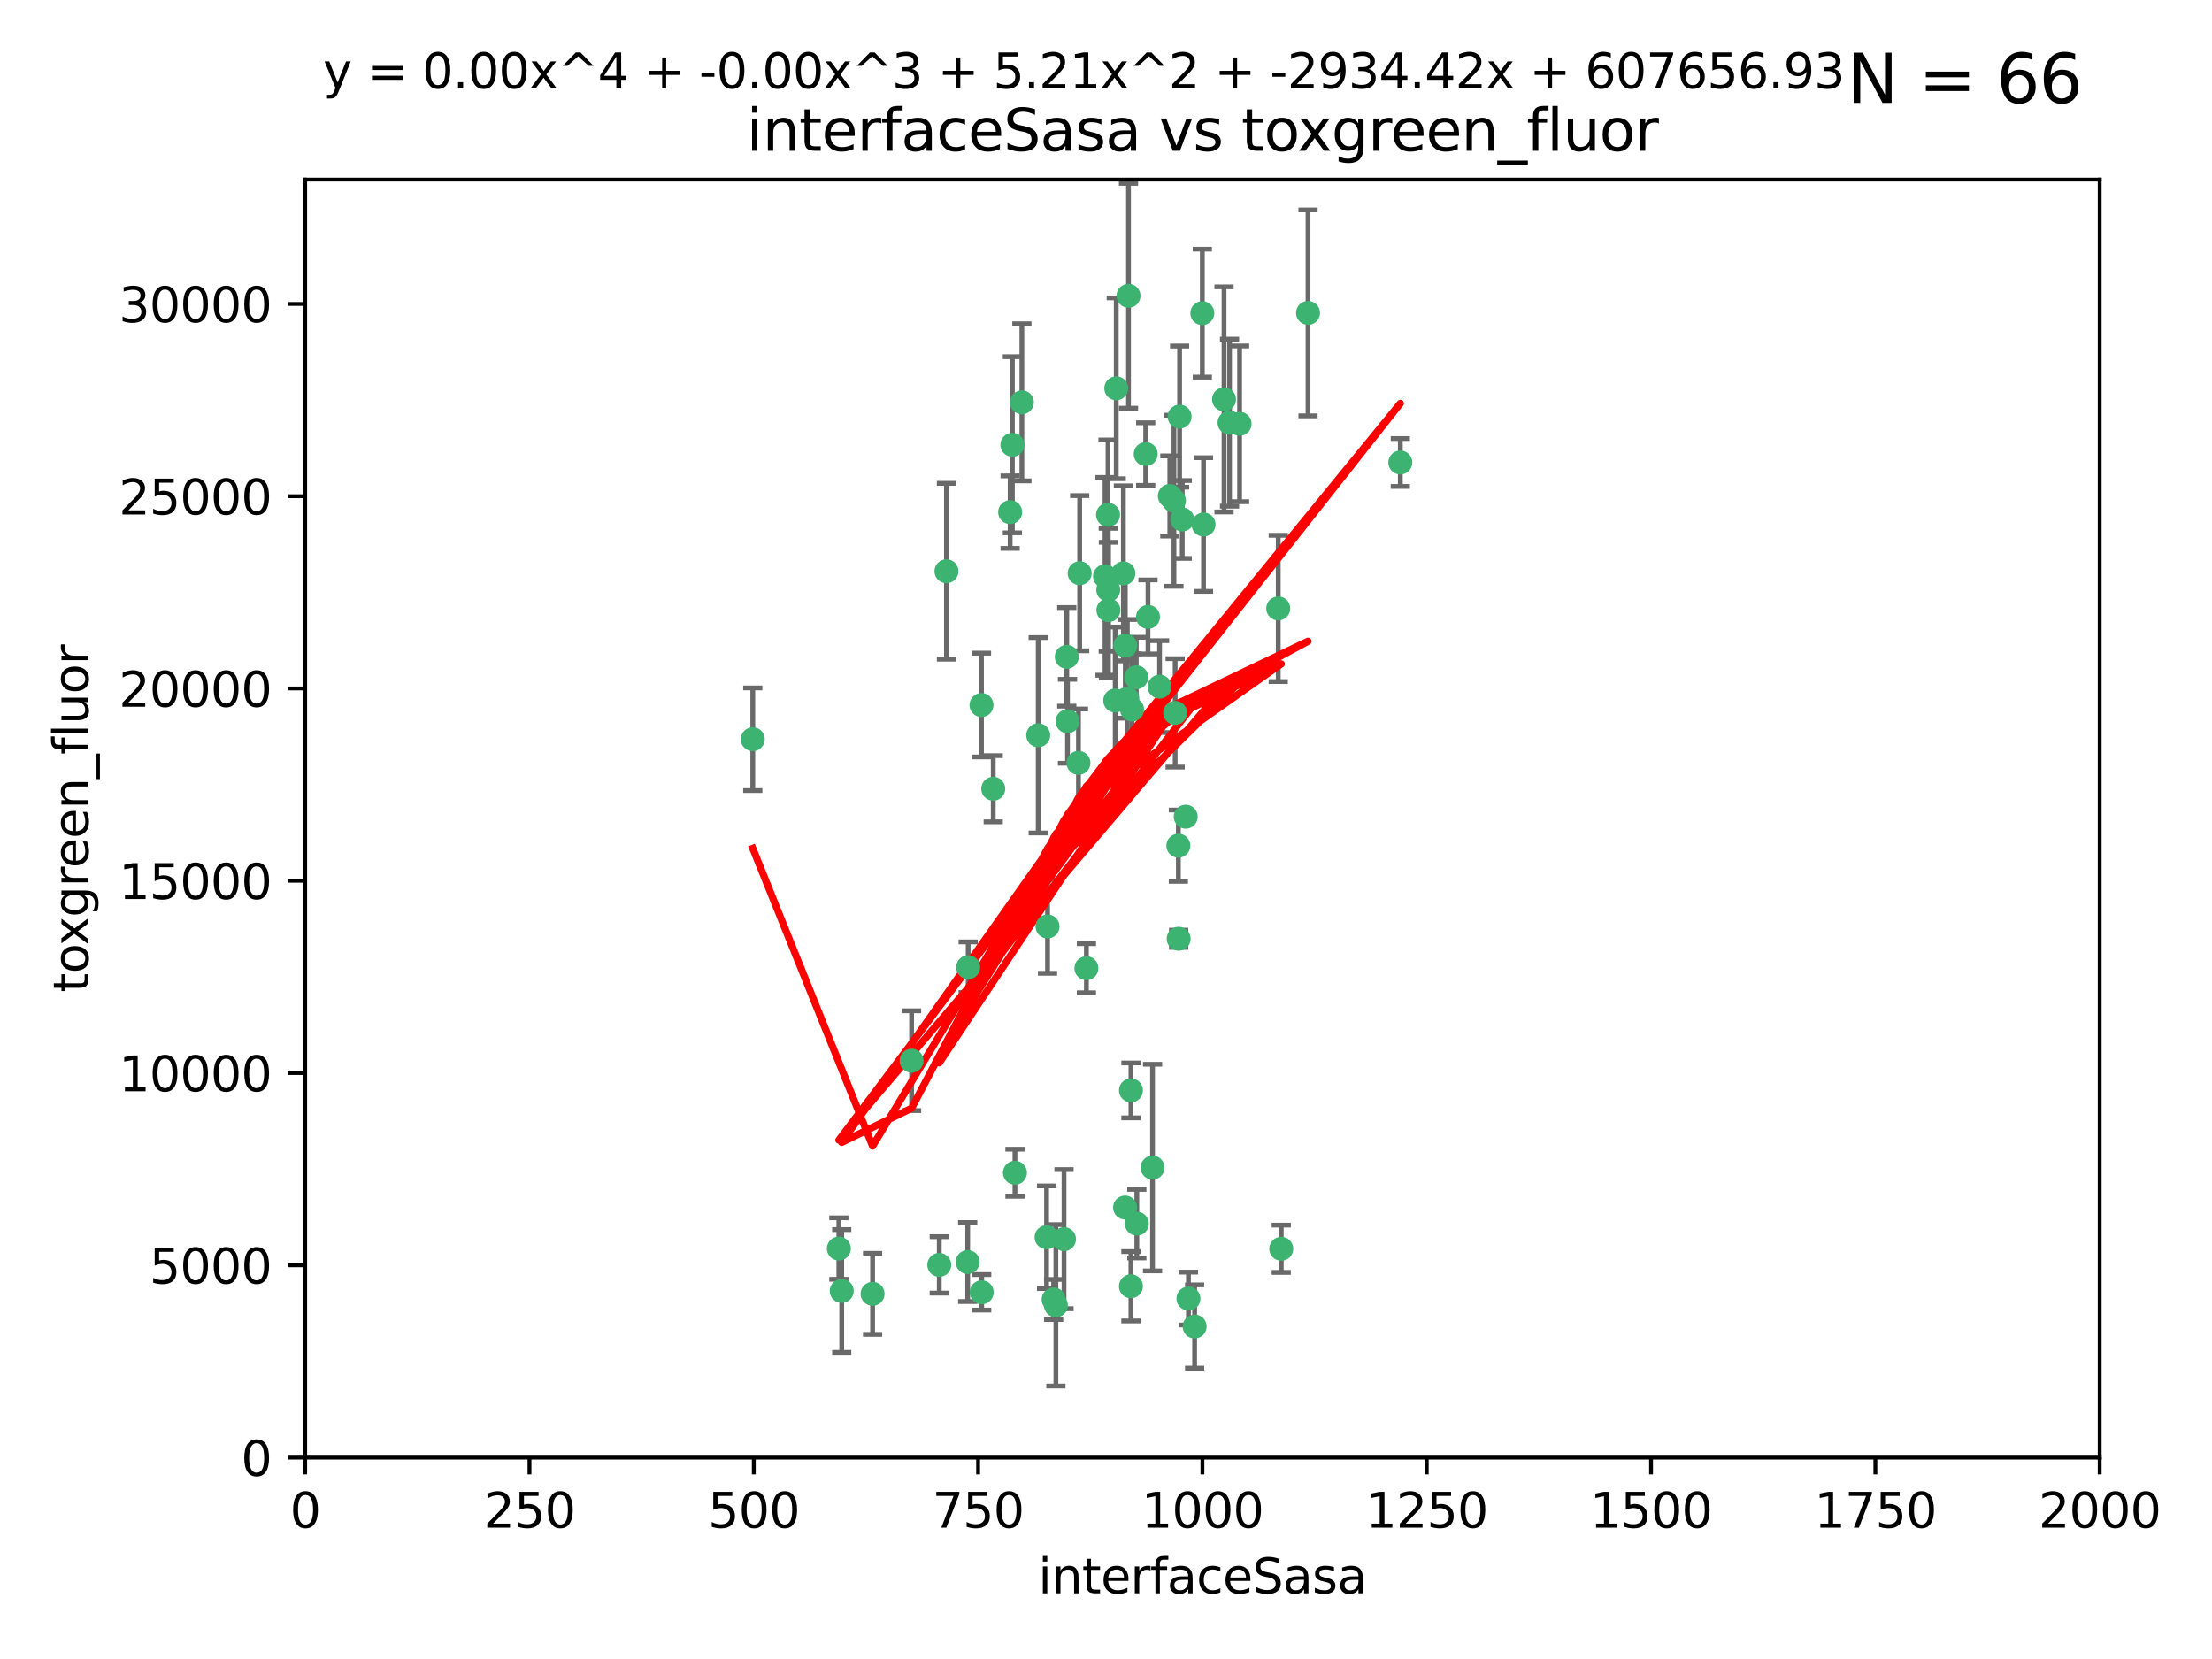 <?xml version="1.0" encoding="utf-8" standalone="no"?>
<!DOCTYPE svg PUBLIC "-//W3C//DTD SVG 1.1//EN"
  "http://www.w3.org/Graphics/SVG/1.1/DTD/svg11.dtd">
<svg xmlns:xlink="http://www.w3.org/1999/xlink" width="460.8pt" height="345.6pt" viewBox="0 0 460.8 345.6" xmlns="http://www.w3.org/2000/svg" version="1.1">
 <defs>
  <style type="text/css">*{stroke-linejoin: round; stroke-linecap: butt}</style>
 </defs>
 <g id="figure_1">
  <g id="patch_1">
   <path d="M 0 345.6 
L 460.8 345.6 
L 460.8 0 
L 0 0 
z
" style="fill: #ffffff"/>
  </g>
  <g id="axes_1">
   <g id="patch_2">
    <path d="M 63.571 303.64 
L 437.4 303.64 
L 437.4 37.411 
L 63.571 37.411 
z
" style="fill: #ffffff"/>
   </g>
   <g id="PathCollection_1">
    <defs>
     <path id="m528a6454aa" d="M 0 1.118 
C 0.297 1.118 0.581 1 0.791 0.791 
C 1 0.581 1.118 0.297 1.118 0 
C 1.118 -0.297 1 -0.581 0.791 -0.791 
C 0.581 -1 0.297 -1.118 0 -1.118 
C -0.297 -1.118 -0.581 -1 -0.791 -0.791 
C -1 -0.581 -1.118 -0.297 -1.118 0 
C -1.118 0.297 -1 0.581 -0.791 0.791 
C -0.581 1 -0.297 1.118 0 1.118 
z
" style="stroke: #3cb371"/>
    </defs>
    <g clip-path="url(#p99c2d360d6)">
     <use xlink:href="#m528a6454aa" x="243.693" y="103.319" style="fill: #3cb371; stroke: #3cb371"/>
     <use xlink:href="#m528a6454aa" x="272.484" y="65.184" style="fill: #3cb371; stroke: #3cb371"/>
     <use xlink:href="#m528a6454aa" x="234.418" y="134.491" style="fill: #3cb371; stroke: #3cb371"/>
     <use xlink:href="#m528a6454aa" x="266.28" y="126.749" style="fill: #3cb371; stroke: #3cb371"/>
     <use xlink:href="#m528a6454aa" x="250.716" y="109.268" style="fill: #3cb371; stroke: #3cb371"/>
     <use xlink:href="#m528a6454aa" x="254.987" y="83.201" style="fill: #3cb371; stroke: #3cb371"/>
     <use xlink:href="#m528a6454aa" x="174.75" y="260.094" style="fill: #3cb371; stroke: #3cb371"/>
     <use xlink:href="#m528a6454aa" x="212.875" y="83.811" style="fill: #3cb371; stroke: #3cb371"/>
     <use xlink:href="#m528a6454aa" x="258.229" y="88.286" style="fill: #3cb371; stroke: #3cb371"/>
     <use xlink:href="#m528a6454aa" x="241.557" y="143.039" style="fill: #3cb371; stroke: #3cb371"/>
     <use xlink:href="#m528a6454aa" x="230.869" y="122.859" style="fill: #3cb371; stroke: #3cb371"/>
     <use xlink:href="#m528a6454aa" x="230.194" y="120.054" style="fill: #3cb371; stroke: #3cb371"/>
     <use xlink:href="#m528a6454aa" x="246.284" y="108.214" style="fill: #3cb371; stroke: #3cb371"/>
     <use xlink:href="#m528a6454aa" x="244.553" y="104.315" style="fill: #3cb371; stroke: #3cb371"/>
     <use xlink:href="#m528a6454aa" x="235.088" y="61.614" style="fill: #3cb371; stroke: #3cb371"/>
     <use xlink:href="#m528a6454aa" x="232.318" y="145.935" style="fill: #3cb371; stroke: #3cb371"/>
     <use xlink:href="#m528a6454aa" x="256.134" y="88.045" style="fill: #3cb371; stroke: #3cb371"/>
     <use xlink:href="#m528a6454aa" x="232.534" y="80.887" style="fill: #3cb371; stroke: #3cb371"/>
     <use xlink:href="#m528a6454aa" x="234.02" y="119.44" style="fill: #3cb371; stroke: #3cb371"/>
     <use xlink:href="#m528a6454aa" x="238.669" y="94.593" style="fill: #3cb371; stroke: #3cb371"/>
     <use xlink:href="#m528a6454aa" x="210.43" y="106.684" style="fill: #3cb371; stroke: #3cb371"/>
     <use xlink:href="#m528a6454aa" x="226.319" y="201.695" style="fill: #3cb371; stroke: #3cb371"/>
     <use xlink:href="#m528a6454aa" x="245.731" y="86.787" style="fill: #3cb371; stroke: #3cb371"/>
     <use xlink:href="#m528a6454aa" x="266.908" y="260.14" style="fill: #3cb371; stroke: #3cb371"/>
     <use xlink:href="#m528a6454aa" x="222.381" y="150.259" style="fill: #3cb371; stroke: #3cb371"/>
     <use xlink:href="#m528a6454aa" x="240.095" y="243.228" style="fill: #3cb371; stroke: #3cb371"/>
     <use xlink:href="#m528a6454aa" x="291.711" y="96.341" style="fill: #3cb371; stroke: #3cb371"/>
     <use xlink:href="#m528a6454aa" x="224.916" y="119.409" style="fill: #3cb371; stroke: #3cb371"/>
     <use xlink:href="#m528a6454aa" x="250.465" y="65.233" style="fill: #3cb371; stroke: #3cb371"/>
     <use xlink:href="#m528a6454aa" x="204.462" y="146.874" style="fill: #3cb371; stroke: #3cb371"/>
     <use xlink:href="#m528a6454aa" x="201.688" y="201.487" style="fill: #3cb371; stroke: #3cb371"/>
     <use xlink:href="#m528a6454aa" x="236.82" y="254.906" style="fill: #3cb371; stroke: #3cb371"/>
     <use xlink:href="#m528a6454aa" x="222.228" y="136.835" style="fill: #3cb371; stroke: #3cb371"/>
     <use xlink:href="#m528a6454aa" x="230.822" y="107.234" style="fill: #3cb371; stroke: #3cb371"/>
     <use xlink:href="#m528a6454aa" x="224.662" y="158.921" style="fill: #3cb371; stroke: #3cb371"/>
     <use xlink:href="#m528a6454aa" x="204.503" y="269.209" style="fill: #3cb371; stroke: #3cb371"/>
     <use xlink:href="#m528a6454aa" x="236.699" y="141.091" style="fill: #3cb371; stroke: #3cb371"/>
     <use xlink:href="#m528a6454aa" x="230.901" y="127.107" style="fill: #3cb371; stroke: #3cb371"/>
     <use xlink:href="#m528a6454aa" x="234.375" y="251.547" style="fill: #3cb371; stroke: #3cb371"/>
     <use xlink:href="#m528a6454aa" x="221.654" y="258.133" style="fill: #3cb371; stroke: #3cb371"/>
     <use xlink:href="#m528a6454aa" x="195.666" y="263.497" style="fill: #3cb371; stroke: #3cb371"/>
     <use xlink:href="#m528a6454aa" x="245.473" y="176.169" style="fill: #3cb371; stroke: #3cb371"/>
     <use xlink:href="#m528a6454aa" x="206.91" y="164.309" style="fill: #3cb371; stroke: #3cb371"/>
     <use xlink:href="#m528a6454aa" x="235.596" y="227.152" style="fill: #3cb371; stroke: #3cb371"/>
     <use xlink:href="#m528a6454aa" x="218.219" y="193.002" style="fill: #3cb371; stroke: #3cb371"/>
     <use xlink:href="#m528a6454aa" x="247.573" y="270.514" style="fill: #3cb371; stroke: #3cb371"/>
     <use xlink:href="#m528a6454aa" x="235.59" y="267.951" style="fill: #3cb371; stroke: #3cb371"/>
     <use xlink:href="#m528a6454aa" x="201.587" y="262.903" style="fill: #3cb371; stroke: #3cb371"/>
     <use xlink:href="#m528a6454aa" x="239.146" y="128.518" style="fill: #3cb371; stroke: #3cb371"/>
     <use xlink:href="#m528a6454aa" x="219.488" y="270.703" style="fill: #3cb371; stroke: #3cb371"/>
     <use xlink:href="#m528a6454aa" x="244.803" y="148.507" style="fill: #3cb371; stroke: #3cb371"/>
     <use xlink:href="#m528a6454aa" x="216.278" y="153.171" style="fill: #3cb371; stroke: #3cb371"/>
     <use xlink:href="#m528a6454aa" x="245.536" y="195.558" style="fill: #3cb371; stroke: #3cb371"/>
     <use xlink:href="#m528a6454aa" x="248.859" y="276.333" style="fill: #3cb371; stroke: #3cb371"/>
     <use xlink:href="#m528a6454aa" x="235.826" y="147.801" style="fill: #3cb371; stroke: #3cb371"/>
     <use xlink:href="#m528a6454aa" x="247.005" y="170.133" style="fill: #3cb371; stroke: #3cb371"/>
     <use xlink:href="#m528a6454aa" x="219.963" y="271.92" style="fill: #3cb371; stroke: #3cb371"/>
     <use xlink:href="#m528a6454aa" x="189.899" y="220.964" style="fill: #3cb371; stroke: #3cb371"/>
     <use xlink:href="#m528a6454aa" x="175.346" y="268.93" style="fill: #3cb371; stroke: #3cb371"/>
     <use xlink:href="#m528a6454aa" x="234.846" y="145.567" style="fill: #3cb371; stroke: #3cb371"/>
     <use xlink:href="#m528a6454aa" x="210.895" y="92.655" style="fill: #3cb371; stroke: #3cb371"/>
     <use xlink:href="#m528a6454aa" x="197.163" y="119.004" style="fill: #3cb371; stroke: #3cb371"/>
     <use xlink:href="#m528a6454aa" x="218.019" y="257.738" style="fill: #3cb371; stroke: #3cb371"/>
     <use xlink:href="#m528a6454aa" x="211.432" y="244.305" style="fill: #3cb371; stroke: #3cb371"/>
     <use xlink:href="#m528a6454aa" x="181.778" y="269.529" style="fill: #3cb371; stroke: #3cb371"/>
     <use xlink:href="#m528a6454aa" x="156.817" y="153.996" style="fill: #3cb371; stroke: #3cb371"/>
    </g>
   </g>
   <g id="matplotlib.axis_1">
    <g id="xtick_1">
     <g id="line2d_1">
      <defs>
       <path id="mac68cd596f" d="M 0 0 
L 0 3.5 
" style="stroke: #000000; stroke-width: 0.8"/>
      </defs>
      <g>
       <use xlink:href="#mac68cd596f" x="63.571" y="303.64" style="stroke: #000000; stroke-width: 0.8"/>
      </g>
     </g>
     <g id="text_1">
      <!-- 0 -->
      <g transform="translate(60.39 318.238)scale(0.1 -0.1)">
       <defs>
        <path id="DejaVuSans-30" d="M 2034 4250 
Q 1547 4250 1301 3770 
Q 1056 3291 1056 2328 
Q 1056 1369 1301 889 
Q 1547 409 2034 409 
Q 2525 409 2770 889 
Q 3016 1369 3016 2328 
Q 3016 3291 2770 3770 
Q 2525 4250 2034 4250 
z
M 2034 4750 
Q 2819 4750 3233 4129 
Q 3647 3509 3647 2328 
Q 3647 1150 3233 529 
Q 2819 -91 2034 -91 
Q 1250 -91 836 529 
Q 422 1150 422 2328 
Q 422 3509 836 4129 
Q 1250 4750 2034 4750 
z
" transform="scale(0.016)"/>
       </defs>
       <use xlink:href="#DejaVuSans-30"/>
      </g>
     </g>
    </g>
    <g id="xtick_2">
     <g id="line2d_2">
      <g>
       <use xlink:href="#mac68cd596f" x="110.3" y="303.64" style="stroke: #000000; stroke-width: 0.8"/>
      </g>
     </g>
     <g id="text_2">
      <!-- 250 -->
      <g transform="translate(100.756 318.238)scale(0.1 -0.1)">
       <defs>
        <path id="DejaVuSans-32" d="M 1228 531 
L 3431 531 
L 3431 0 
L 469 0 
L 469 531 
Q 828 903 1448 1529 
Q 2069 2156 2228 2338 
Q 2531 2678 2651 2914 
Q 2772 3150 2772 3378 
Q 2772 3750 2511 3984 
Q 2250 4219 1831 4219 
Q 1534 4219 1204 4116 
Q 875 4013 500 3803 
L 500 4441 
Q 881 4594 1212 4672 
Q 1544 4750 1819 4750 
Q 2544 4750 2975 4387 
Q 3406 4025 3406 3419 
Q 3406 3131 3298 2873 
Q 3191 2616 2906 2266 
Q 2828 2175 2409 1742 
Q 1991 1309 1228 531 
z
" transform="scale(0.016)"/>
        <path id="DejaVuSans-35" d="M 691 4666 
L 3169 4666 
L 3169 4134 
L 1269 4134 
L 1269 2991 
Q 1406 3038 1543 3061 
Q 1681 3084 1819 3084 
Q 2600 3084 3056 2656 
Q 3513 2228 3513 1497 
Q 3513 744 3044 326 
Q 2575 -91 1722 -91 
Q 1428 -91 1123 -41 
Q 819 9 494 109 
L 494 744 
Q 775 591 1075 516 
Q 1375 441 1709 441 
Q 2250 441 2565 725 
Q 2881 1009 2881 1497 
Q 2881 1984 2565 2268 
Q 2250 2553 1709 2553 
Q 1456 2553 1204 2497 
Q 953 2441 691 2322 
L 691 4666 
z
" transform="scale(0.016)"/>
       </defs>
       <use xlink:href="#DejaVuSans-32"/>
       <use xlink:href="#DejaVuSans-35" x="63.623"/>
       <use xlink:href="#DejaVuSans-30" x="127.246"/>
      </g>
     </g>
    </g>
    <g id="xtick_3">
     <g id="line2d_3">
      <g>
       <use xlink:href="#mac68cd596f" x="157.028" y="303.64" style="stroke: #000000; stroke-width: 0.8"/>
      </g>
     </g>
     <g id="text_3">
      <!-- 500 -->
      <g transform="translate(147.485 318.238)scale(0.1 -0.1)">
       <use xlink:href="#DejaVuSans-35"/>
       <use xlink:href="#DejaVuSans-30" x="63.623"/>
       <use xlink:href="#DejaVuSans-30" x="127.246"/>
      </g>
     </g>
    </g>
    <g id="xtick_4">
     <g id="line2d_4">
      <g>
       <use xlink:href="#mac68cd596f" x="203.757" y="303.64" style="stroke: #000000; stroke-width: 0.8"/>
      </g>
     </g>
     <g id="text_4">
      <!-- 750 -->
      <g transform="translate(194.213 318.238)scale(0.1 -0.1)">
       <defs>
        <path id="DejaVuSans-37" d="M 525 4666 
L 3525 4666 
L 3525 4397 
L 1831 0 
L 1172 0 
L 2766 4134 
L 525 4134 
L 525 4666 
z
" transform="scale(0.016)"/>
       </defs>
       <use xlink:href="#DejaVuSans-37"/>
       <use xlink:href="#DejaVuSans-35" x="63.623"/>
       <use xlink:href="#DejaVuSans-30" x="127.246"/>
      </g>
     </g>
    </g>
    <g id="xtick_5">
     <g id="line2d_5">
      <g>
       <use xlink:href="#mac68cd596f" x="250.486" y="303.64" style="stroke: #000000; stroke-width: 0.8"/>
      </g>
     </g>
     <g id="text_5">
      <!-- 1000 -->
      <g transform="translate(237.761 318.238)scale(0.1 -0.1)">
       <defs>
        <path id="DejaVuSans-31" d="M 794 531 
L 1825 531 
L 1825 4091 
L 703 3866 
L 703 4441 
L 1819 4666 
L 2450 4666 
L 2450 531 
L 3481 531 
L 3481 0 
L 794 0 
L 794 531 
z
" transform="scale(0.016)"/>
       </defs>
       <use xlink:href="#DejaVuSans-31"/>
       <use xlink:href="#DejaVuSans-30" x="63.623"/>
       <use xlink:href="#DejaVuSans-30" x="127.246"/>
       <use xlink:href="#DejaVuSans-30" x="190.869"/>
      </g>
     </g>
    </g>
    <g id="xtick_6">
     <g id="line2d_6">
      <g>
       <use xlink:href="#mac68cd596f" x="297.214" y="303.64" style="stroke: #000000; stroke-width: 0.8"/>
      </g>
     </g>
     <g id="text_6">
      <!-- 1250 -->
      <g transform="translate(284.489 318.238)scale(0.1 -0.1)">
       <use xlink:href="#DejaVuSans-31"/>
       <use xlink:href="#DejaVuSans-32" x="63.623"/>
       <use xlink:href="#DejaVuSans-35" x="127.246"/>
       <use xlink:href="#DejaVuSans-30" x="190.869"/>
      </g>
     </g>
    </g>
    <g id="xtick_7">
     <g id="line2d_7">
      <g>
       <use xlink:href="#mac68cd596f" x="343.943" y="303.64" style="stroke: #000000; stroke-width: 0.8"/>
      </g>
     </g>
     <g id="text_7">
      <!-- 1500 -->
      <g transform="translate(331.218 318.238)scale(0.1 -0.1)">
       <use xlink:href="#DejaVuSans-31"/>
       <use xlink:href="#DejaVuSans-35" x="63.623"/>
       <use xlink:href="#DejaVuSans-30" x="127.246"/>
       <use xlink:href="#DejaVuSans-30" x="190.869"/>
      </g>
     </g>
    </g>
    <g id="xtick_8">
     <g id="line2d_8">
      <g>
       <use xlink:href="#mac68cd596f" x="390.671" y="303.64" style="stroke: #000000; stroke-width: 0.8"/>
      </g>
     </g>
     <g id="text_8">
      <!-- 1750 -->
      <g transform="translate(377.946 318.238)scale(0.1 -0.1)">
       <use xlink:href="#DejaVuSans-31"/>
       <use xlink:href="#DejaVuSans-37" x="63.623"/>
       <use xlink:href="#DejaVuSans-35" x="127.246"/>
       <use xlink:href="#DejaVuSans-30" x="190.869"/>
      </g>
     </g>
    </g>
    <g id="xtick_9">
     <g id="line2d_9">
      <g>
       <use xlink:href="#mac68cd596f" x="437.4" y="303.64" style="stroke: #000000; stroke-width: 0.8"/>
      </g>
     </g>
     <g id="text_9">
      <!-- 2000 -->
      <g transform="translate(424.675 318.238)scale(0.1 -0.1)">
       <use xlink:href="#DejaVuSans-32"/>
       <use xlink:href="#DejaVuSans-30" x="63.623"/>
       <use xlink:href="#DejaVuSans-30" x="127.246"/>
       <use xlink:href="#DejaVuSans-30" x="190.869"/>
      </g>
     </g>
    </g>
    <g id="text_10">
     <!-- interfaceSasa -->
     <g transform="translate(216.279 331.917)scale(0.1 -0.1)">
      <defs>
       <path id="DejaVuSans-69" d="M 603 3500 
L 1178 3500 
L 1178 0 
L 603 0 
L 603 3500 
z
M 603 4863 
L 1178 4863 
L 1178 4134 
L 603 4134 
L 603 4863 
z
" transform="scale(0.016)"/>
       <path id="DejaVuSans-6e" d="M 3513 2113 
L 3513 0 
L 2938 0 
L 2938 2094 
Q 2938 2591 2744 2837 
Q 2550 3084 2163 3084 
Q 1697 3084 1428 2787 
Q 1159 2491 1159 1978 
L 1159 0 
L 581 0 
L 581 3500 
L 1159 3500 
L 1159 2956 
Q 1366 3272 1645 3428 
Q 1925 3584 2291 3584 
Q 2894 3584 3203 3211 
Q 3513 2838 3513 2113 
z
" transform="scale(0.016)"/>
       <path id="DejaVuSans-74" d="M 1172 4494 
L 1172 3500 
L 2356 3500 
L 2356 3053 
L 1172 3053 
L 1172 1153 
Q 1172 725 1289 603 
Q 1406 481 1766 481 
L 2356 481 
L 2356 0 
L 1766 0 
Q 1100 0 847 248 
Q 594 497 594 1153 
L 594 3053 
L 172 3053 
L 172 3500 
L 594 3500 
L 594 4494 
L 1172 4494 
z
" transform="scale(0.016)"/>
       <path id="DejaVuSans-65" d="M 3597 1894 
L 3597 1613 
L 953 1613 
Q 991 1019 1311 708 
Q 1631 397 2203 397 
Q 2534 397 2845 478 
Q 3156 559 3463 722 
L 3463 178 
Q 3153 47 2828 -22 
Q 2503 -91 2169 -91 
Q 1331 -91 842 396 
Q 353 884 353 1716 
Q 353 2575 817 3079 
Q 1281 3584 2069 3584 
Q 2775 3584 3186 3129 
Q 3597 2675 3597 1894 
z
M 3022 2063 
Q 3016 2534 2758 2815 
Q 2500 3097 2075 3097 
Q 1594 3097 1305 2825 
Q 1016 2553 972 2059 
L 3022 2063 
z
" transform="scale(0.016)"/>
       <path id="DejaVuSans-72" d="M 2631 2963 
Q 2534 3019 2420 3045 
Q 2306 3072 2169 3072 
Q 1681 3072 1420 2755 
Q 1159 2438 1159 1844 
L 1159 0 
L 581 0 
L 581 3500 
L 1159 3500 
L 1159 2956 
Q 1341 3275 1631 3429 
Q 1922 3584 2338 3584 
Q 2397 3584 2469 3576 
Q 2541 3569 2628 3553 
L 2631 2963 
z
" transform="scale(0.016)"/>
       <path id="DejaVuSans-66" d="M 2375 4863 
L 2375 4384 
L 1825 4384 
Q 1516 4384 1395 4259 
Q 1275 4134 1275 3809 
L 1275 3500 
L 2222 3500 
L 2222 3053 
L 1275 3053 
L 1275 0 
L 697 0 
L 697 3053 
L 147 3053 
L 147 3500 
L 697 3500 
L 697 3744 
Q 697 4328 969 4595 
Q 1241 4863 1831 4863 
L 2375 4863 
z
" transform="scale(0.016)"/>
       <path id="DejaVuSans-61" d="M 2194 1759 
Q 1497 1759 1228 1600 
Q 959 1441 959 1056 
Q 959 750 1161 570 
Q 1363 391 1709 391 
Q 2188 391 2477 730 
Q 2766 1069 2766 1631 
L 2766 1759 
L 2194 1759 
z
M 3341 1997 
L 3341 0 
L 2766 0 
L 2766 531 
Q 2569 213 2275 61 
Q 1981 -91 1556 -91 
Q 1019 -91 701 211 
Q 384 513 384 1019 
Q 384 1609 779 1909 
Q 1175 2209 1959 2209 
L 2766 2209 
L 2766 2266 
Q 2766 2663 2505 2880 
Q 2244 3097 1772 3097 
Q 1472 3097 1187 3025 
Q 903 2953 641 2809 
L 641 3341 
Q 956 3463 1253 3523 
Q 1550 3584 1831 3584 
Q 2591 3584 2966 3190 
Q 3341 2797 3341 1997 
z
" transform="scale(0.016)"/>
       <path id="DejaVuSans-63" d="M 3122 3366 
L 3122 2828 
Q 2878 2963 2633 3030 
Q 2388 3097 2138 3097 
Q 1578 3097 1268 2742 
Q 959 2388 959 1747 
Q 959 1106 1268 751 
Q 1578 397 2138 397 
Q 2388 397 2633 464 
Q 2878 531 3122 666 
L 3122 134 
Q 2881 22 2623 -34 
Q 2366 -91 2075 -91 
Q 1284 -91 818 406 
Q 353 903 353 1747 
Q 353 2603 823 3093 
Q 1294 3584 2113 3584 
Q 2378 3584 2631 3529 
Q 2884 3475 3122 3366 
z
" transform="scale(0.016)"/>
       <path id="DejaVuSans-53" d="M 3425 4513 
L 3425 3897 
Q 3066 4069 2747 4153 
Q 2428 4238 2131 4238 
Q 1616 4238 1336 4038 
Q 1056 3838 1056 3469 
Q 1056 3159 1242 3001 
Q 1428 2844 1947 2747 
L 2328 2669 
Q 3034 2534 3370 2195 
Q 3706 1856 3706 1288 
Q 3706 609 3251 259 
Q 2797 -91 1919 -91 
Q 1588 -91 1214 -16 
Q 841 59 441 206 
L 441 856 
Q 825 641 1194 531 
Q 1563 422 1919 422 
Q 2459 422 2753 634 
Q 3047 847 3047 1241 
Q 3047 1584 2836 1778 
Q 2625 1972 2144 2069 
L 1759 2144 
Q 1053 2284 737 2584 
Q 422 2884 422 3419 
Q 422 4038 858 4394 
Q 1294 4750 2059 4750 
Q 2388 4750 2728 4690 
Q 3069 4631 3425 4513 
z
" transform="scale(0.016)"/>
       <path id="DejaVuSans-73" d="M 2834 3397 
L 2834 2853 
Q 2591 2978 2328 3040 
Q 2066 3103 1784 3103 
Q 1356 3103 1142 2972 
Q 928 2841 928 2578 
Q 928 2378 1081 2264 
Q 1234 2150 1697 2047 
L 1894 2003 
Q 2506 1872 2764 1633 
Q 3022 1394 3022 966 
Q 3022 478 2636 193 
Q 2250 -91 1575 -91 
Q 1294 -91 989 -36 
Q 684 19 347 128 
L 347 722 
Q 666 556 975 473 
Q 1284 391 1588 391 
Q 1994 391 2212 530 
Q 2431 669 2431 922 
Q 2431 1156 2273 1281 
Q 2116 1406 1581 1522 
L 1381 1569 
Q 847 1681 609 1914 
Q 372 2147 372 2553 
Q 372 3047 722 3315 
Q 1072 3584 1716 3584 
Q 2034 3584 2315 3537 
Q 2597 3491 2834 3397 
z
" transform="scale(0.016)"/>
      </defs>
      <use xlink:href="#DejaVuSans-69"/>
      <use xlink:href="#DejaVuSans-6e" x="27.783"/>
      <use xlink:href="#DejaVuSans-74" x="91.162"/>
      <use xlink:href="#DejaVuSans-65" x="130.371"/>
      <use xlink:href="#DejaVuSans-72" x="191.895"/>
      <use xlink:href="#DejaVuSans-66" x="233.008"/>
      <use xlink:href="#DejaVuSans-61" x="268.213"/>
      <use xlink:href="#DejaVuSans-63" x="329.492"/>
      <use xlink:href="#DejaVuSans-65" x="384.473"/>
      <use xlink:href="#DejaVuSans-53" x="445.996"/>
      <use xlink:href="#DejaVuSans-61" x="509.473"/>
      <use xlink:href="#DejaVuSans-73" x="570.752"/>
      <use xlink:href="#DejaVuSans-61" x="622.852"/>
     </g>
    </g>
   </g>
   <g id="matplotlib.axis_2">
    <g id="ytick_1">
     <g id="line2d_10">
      <defs>
       <path id="mf98359281c" d="M 0 0 
L -3.5 0 
" style="stroke: #000000; stroke-width: 0.8"/>
      </defs>
      <g>
       <use xlink:href="#mf98359281c" x="63.571" y="303.64" style="stroke: #000000; stroke-width: 0.8"/>
      </g>
     </g>
     <g id="text_11">
      <!-- 0 -->
      <g transform="translate(50.209 307.439)scale(0.1 -0.1)">
       <use xlink:href="#DejaVuSans-30"/>
      </g>
     </g>
    </g>
    <g id="ytick_2">
     <g id="line2d_11">
      <g>
       <use xlink:href="#mf98359281c" x="63.571" y="263.586" style="stroke: #000000; stroke-width: 0.8"/>
      </g>
     </g>
     <g id="text_12">
      <!-- 5000 -->
      <g transform="translate(31.121 267.385)scale(0.1 -0.1)">
       <use xlink:href="#DejaVuSans-35"/>
       <use xlink:href="#DejaVuSans-30" x="63.623"/>
       <use xlink:href="#DejaVuSans-30" x="127.246"/>
       <use xlink:href="#DejaVuSans-30" x="190.869"/>
      </g>
     </g>
    </g>
    <g id="ytick_3">
     <g id="line2d_12">
      <g>
       <use xlink:href="#mf98359281c" x="63.571" y="223.532" style="stroke: #000000; stroke-width: 0.8"/>
      </g>
     </g>
     <g id="text_13">
      <!-- 10000 -->
      <g transform="translate(24.759 227.331)scale(0.1 -0.1)">
       <use xlink:href="#DejaVuSans-31"/>
       <use xlink:href="#DejaVuSans-30" x="63.623"/>
       <use xlink:href="#DejaVuSans-30" x="127.246"/>
       <use xlink:href="#DejaVuSans-30" x="190.869"/>
       <use xlink:href="#DejaVuSans-30" x="254.492"/>
      </g>
     </g>
    </g>
    <g id="ytick_4">
     <g id="line2d_13">
      <g>
       <use xlink:href="#mf98359281c" x="63.571" y="183.478" style="stroke: #000000; stroke-width: 0.8"/>
      </g>
     </g>
     <g id="text_14">
      <!-- 15000 -->
      <g transform="translate(24.759 187.278)scale(0.1 -0.1)">
       <use xlink:href="#DejaVuSans-31"/>
       <use xlink:href="#DejaVuSans-35" x="63.623"/>
       <use xlink:href="#DejaVuSans-30" x="127.246"/>
       <use xlink:href="#DejaVuSans-30" x="190.869"/>
       <use xlink:href="#DejaVuSans-30" x="254.492"/>
      </g>
     </g>
    </g>
    <g id="ytick_5">
     <g id="line2d_14">
      <g>
       <use xlink:href="#mf98359281c" x="63.571" y="143.424" style="stroke: #000000; stroke-width: 0.8"/>
      </g>
     </g>
     <g id="text_15">
      <!-- 20000 -->
      <g transform="translate(24.759 147.224)scale(0.1 -0.1)">
       <use xlink:href="#DejaVuSans-32"/>
       <use xlink:href="#DejaVuSans-30" x="63.623"/>
       <use xlink:href="#DejaVuSans-30" x="127.246"/>
       <use xlink:href="#DejaVuSans-30" x="190.869"/>
       <use xlink:href="#DejaVuSans-30" x="254.492"/>
      </g>
     </g>
    </g>
    <g id="ytick_6">
     <g id="line2d_15">
      <g>
       <use xlink:href="#mf98359281c" x="63.571" y="103.371" style="stroke: #000000; stroke-width: 0.8"/>
      </g>
     </g>
     <g id="text_16">
      <!-- 25000 -->
      <g transform="translate(24.759 107.17)scale(0.1 -0.1)">
       <use xlink:href="#DejaVuSans-32"/>
       <use xlink:href="#DejaVuSans-35" x="63.623"/>
       <use xlink:href="#DejaVuSans-30" x="127.246"/>
       <use xlink:href="#DejaVuSans-30" x="190.869"/>
       <use xlink:href="#DejaVuSans-30" x="254.492"/>
      </g>
     </g>
    </g>
    <g id="ytick_7">
     <g id="line2d_16">
      <g>
       <use xlink:href="#mf98359281c" x="63.571" y="63.317" style="stroke: #000000; stroke-width: 0.8"/>
      </g>
     </g>
     <g id="text_17">
      <!-- 30000 -->
      <g transform="translate(24.759 67.116)scale(0.1 -0.1)">
       <defs>
        <path id="DejaVuSans-33" d="M 2597 2516 
Q 3050 2419 3304 2112 
Q 3559 1806 3559 1356 
Q 3559 666 3084 287 
Q 2609 -91 1734 -91 
Q 1441 -91 1130 -33 
Q 819 25 488 141 
L 488 750 
Q 750 597 1062 519 
Q 1375 441 1716 441 
Q 2309 441 2620 675 
Q 2931 909 2931 1356 
Q 2931 1769 2642 2001 
Q 2353 2234 1838 2234 
L 1294 2234 
L 1294 2753 
L 1863 2753 
Q 2328 2753 2575 2939 
Q 2822 3125 2822 3475 
Q 2822 3834 2567 4026 
Q 2313 4219 1838 4219 
Q 1578 4219 1281 4162 
Q 984 4106 628 3988 
L 628 4550 
Q 988 4650 1302 4700 
Q 1616 4750 1894 4750 
Q 2613 4750 3031 4423 
Q 3450 4097 3450 3541 
Q 3450 3153 3228 2886 
Q 3006 2619 2597 2516 
z
" transform="scale(0.016)"/>
       </defs>
       <use xlink:href="#DejaVuSans-33"/>
       <use xlink:href="#DejaVuSans-30" x="63.623"/>
       <use xlink:href="#DejaVuSans-30" x="127.246"/>
       <use xlink:href="#DejaVuSans-30" x="190.869"/>
       <use xlink:href="#DejaVuSans-30" x="254.492"/>
      </g>
     </g>
    </g>
    <g id="text_18">
     <!-- toxgreen_fluor -->
     <g transform="translate(18.401 206.72)rotate(-90)scale(0.1 -0.1)">
      <defs>
       <path id="DejaVuSans-6f" d="M 1959 3097 
Q 1497 3097 1228 2736 
Q 959 2375 959 1747 
Q 959 1119 1226 758 
Q 1494 397 1959 397 
Q 2419 397 2687 759 
Q 2956 1122 2956 1747 
Q 2956 2369 2687 2733 
Q 2419 3097 1959 3097 
z
M 1959 3584 
Q 2709 3584 3137 3096 
Q 3566 2609 3566 1747 
Q 3566 888 3137 398 
Q 2709 -91 1959 -91 
Q 1206 -91 779 398 
Q 353 888 353 1747 
Q 353 2609 779 3096 
Q 1206 3584 1959 3584 
z
" transform="scale(0.016)"/>
       <path id="DejaVuSans-78" d="M 3513 3500 
L 2247 1797 
L 3578 0 
L 2900 0 
L 1881 1375 
L 863 0 
L 184 0 
L 1544 1831 
L 300 3500 
L 978 3500 
L 1906 2253 
L 2834 3500 
L 3513 3500 
z
" transform="scale(0.016)"/>
       <path id="DejaVuSans-67" d="M 2906 1791 
Q 2906 2416 2648 2759 
Q 2391 3103 1925 3103 
Q 1463 3103 1205 2759 
Q 947 2416 947 1791 
Q 947 1169 1205 825 
Q 1463 481 1925 481 
Q 2391 481 2648 825 
Q 2906 1169 2906 1791 
z
M 3481 434 
Q 3481 -459 3084 -895 
Q 2688 -1331 1869 -1331 
Q 1566 -1331 1297 -1286 
Q 1028 -1241 775 -1147 
L 775 -588 
Q 1028 -725 1275 -790 
Q 1522 -856 1778 -856 
Q 2344 -856 2625 -561 
Q 2906 -266 2906 331 
L 2906 616 
Q 2728 306 2450 153 
Q 2172 0 1784 0 
Q 1141 0 747 490 
Q 353 981 353 1791 
Q 353 2603 747 3093 
Q 1141 3584 1784 3584 
Q 2172 3584 2450 3431 
Q 2728 3278 2906 2969 
L 2906 3500 
L 3481 3500 
L 3481 434 
z
" transform="scale(0.016)"/>
       <path id="DejaVuSans-5f" d="M 3263 -1063 
L 3263 -1509 
L -63 -1509 
L -63 -1063 
L 3263 -1063 
z
" transform="scale(0.016)"/>
       <path id="DejaVuSans-6c" d="M 603 4863 
L 1178 4863 
L 1178 0 
L 603 0 
L 603 4863 
z
" transform="scale(0.016)"/>
       <path id="DejaVuSans-75" d="M 544 1381 
L 544 3500 
L 1119 3500 
L 1119 1403 
Q 1119 906 1312 657 
Q 1506 409 1894 409 
Q 2359 409 2629 706 
Q 2900 1003 2900 1516 
L 2900 3500 
L 3475 3500 
L 3475 0 
L 2900 0 
L 2900 538 
Q 2691 219 2414 64 
Q 2138 -91 1772 -91 
Q 1169 -91 856 284 
Q 544 659 544 1381 
z
M 1991 3584 
L 1991 3584 
z
" transform="scale(0.016)"/>
      </defs>
      <use xlink:href="#DejaVuSans-74"/>
      <use xlink:href="#DejaVuSans-6f" x="39.209"/>
      <use xlink:href="#DejaVuSans-78" x="97.266"/>
      <use xlink:href="#DejaVuSans-67" x="156.445"/>
      <use xlink:href="#DejaVuSans-72" x="219.922"/>
      <use xlink:href="#DejaVuSans-65" x="258.785"/>
      <use xlink:href="#DejaVuSans-65" x="320.309"/>
      <use xlink:href="#DejaVuSans-6e" x="381.832"/>
      <use xlink:href="#DejaVuSans-5f" x="445.211"/>
      <use xlink:href="#DejaVuSans-66" x="495.211"/>
      <use xlink:href="#DejaVuSans-6c" x="530.416"/>
      <use xlink:href="#DejaVuSans-75" x="558.199"/>
      <use xlink:href="#DejaVuSans-6f" x="621.578"/>
      <use xlink:href="#DejaVuSans-72" x="682.76"/>
     </g>
    </g>
   </g>
   <g id="LineCollection_1">
    <path d="M 243.693 111.662 
L 243.693 94.976 
" clip-path="url(#p99c2d360d6)" style="fill: none; stroke: #696969"/>
    <path d="M 272.484 86.629 
L 272.484 43.739 
" clip-path="url(#p99c2d360d6)" style="fill: none; stroke: #696969"/>
    <path d="M 234.418 149.606 
L 234.418 119.375 
" clip-path="url(#p99c2d360d6)" style="fill: none; stroke: #696969"/>
    <path d="M 266.28 141.983 
L 266.28 111.515 
" clip-path="url(#p99c2d360d6)" style="fill: none; stroke: #696969"/>
    <path d="M 250.716 123.191 
L 250.716 95.346 
" clip-path="url(#p99c2d360d6)" style="fill: none; stroke: #696969"/>
    <path d="M 254.987 106.648 
L 254.987 59.753 
" clip-path="url(#p99c2d360d6)" style="fill: none; stroke: #696969"/>
    <path d="M 174.75 266.497 
L 174.75 253.692 
" clip-path="url(#p99c2d360d6)" style="fill: none; stroke: #696969"/>
    <path d="M 212.875 100.173 
L 212.875 67.45 
" clip-path="url(#p99c2d360d6)" style="fill: none; stroke: #696969"/>
    <path d="M 258.229 104.51 
L 258.229 72.063 
" clip-path="url(#p99c2d360d6)" style="fill: none; stroke: #696969"/>
    <path d="M 241.557 152.61 
L 241.557 133.468 
" clip-path="url(#p99c2d360d6)" style="fill: none; stroke: #696969"/>
    <path d="M 230.869 135.667 
L 230.869 110.051 
" clip-path="url(#p99c2d360d6)" style="fill: none; stroke: #696969"/>
    <path d="M 230.194 140.659 
L 230.194 99.45 
" clip-path="url(#p99c2d360d6)" style="fill: none; stroke: #696969"/>
    <path d="M 246.284 116.326 
L 246.284 100.101 
" clip-path="url(#p99c2d360d6)" style="fill: none; stroke: #696969"/>
    <path d="M 244.553 122.133 
L 244.553 86.497 
" clip-path="url(#p99c2d360d6)" style="fill: none; stroke: #696969"/>
    <path d="M 235.088 85.029 
L 235.088 38.199 
" clip-path="url(#p99c2d360d6)" style="fill: none; stroke: #696969"/>
    <path d="M 232.318 161.248 
L 232.318 130.622 
" clip-path="url(#p99c2d360d6)" style="fill: none; stroke: #696969"/>
    <path d="M 256.134 105.444 
L 256.134 70.646 
" clip-path="url(#p99c2d360d6)" style="fill: none; stroke: #696969"/>
    <path d="M 232.534 99.727 
L 232.534 62.047 
" clip-path="url(#p99c2d360d6)" style="fill: none; stroke: #696969"/>
    <path d="M 234.02 137.675 
L 234.02 101.206 
" clip-path="url(#p99c2d360d6)" style="fill: none; stroke: #696969"/>
    <path d="M 238.669 101.108 
L 238.669 88.078 
" clip-path="url(#p99c2d360d6)" style="fill: none; stroke: #696969"/>
    <path d="M 210.43 114.235 
L 210.43 99.134 
" clip-path="url(#p99c2d360d6)" style="fill: none; stroke: #696969"/>
    <path d="M 226.319 206.809 
L 226.319 196.58 
" clip-path="url(#p99c2d360d6)" style="fill: none; stroke: #696969"/>
    <path d="M 245.731 101.495 
L 245.731 72.08 
" clip-path="url(#p99c2d360d6)" style="fill: none; stroke: #696969"/>
    <path d="M 266.908 265.065 
L 266.908 255.214 
" clip-path="url(#p99c2d360d6)" style="fill: none; stroke: #696969"/>
    <path d="M 222.381 159.003 
L 222.381 141.514 
" clip-path="url(#p99c2d360d6)" style="fill: none; stroke: #696969"/>
    <path d="M 240.095 264.748 
L 240.095 221.708 
" clip-path="url(#p99c2d360d6)" style="fill: none; stroke: #696969"/>
    <path d="M 291.711 101.329 
L 291.711 91.353 
" clip-path="url(#p99c2d360d6)" style="fill: none; stroke: #696969"/>
    <path d="M 224.916 135.574 
L 224.916 103.243 
" clip-path="url(#p99c2d360d6)" style="fill: none; stroke: #696969"/>
    <path d="M 250.465 78.556 
L 250.465 51.911 
" clip-path="url(#p99c2d360d6)" style="fill: none; stroke: #696969"/>
    <path d="M 204.462 157.684 
L 204.462 136.065 
" clip-path="url(#p99c2d360d6)" style="fill: none; stroke: #696969"/>
    <path d="M 201.688 206.761 
L 201.688 196.213 
" clip-path="url(#p99c2d360d6)" style="fill: none; stroke: #696969"/>
    <path d="M 236.82 262.048 
L 236.82 247.764 
" clip-path="url(#p99c2d360d6)" style="fill: none; stroke: #696969"/>
    <path d="M 222.228 147.104 
L 222.228 126.566 
" clip-path="url(#p99c2d360d6)" style="fill: none; stroke: #696969"/>
    <path d="M 230.822 122.819 
L 230.822 91.649 
" clip-path="url(#p99c2d360d6)" style="fill: none; stroke: #696969"/>
    <path d="M 224.662 170.147 
L 224.662 147.694 
" clip-path="url(#p99c2d360d6)" style="fill: none; stroke: #696969"/>
    <path d="M 204.503 272.908 
L 204.503 265.511 
" clip-path="url(#p99c2d360d6)" style="fill: none; stroke: #696969"/>
    <path d="M 236.699 149.421 
L 236.699 132.76 
" clip-path="url(#p99c2d360d6)" style="fill: none; stroke: #696969"/>
    <path d="M 230.901 141.248 
L 230.901 112.967 
" clip-path="url(#p99c2d360d6)" style="fill: none; stroke: #696969"/>
    <path d="M 234.375 252.228 
L 234.375 250.867 
" clip-path="url(#p99c2d360d6)" style="fill: none; stroke: #696969"/>
    <path d="M 221.654 272.621 
L 221.654 243.644 
" clip-path="url(#p99c2d360d6)" style="fill: none; stroke: #696969"/>
    <path d="M 195.666 269.377 
L 195.666 257.616 
" clip-path="url(#p99c2d360d6)" style="fill: none; stroke: #696969"/>
    <path d="M 245.473 183.597 
L 245.473 168.741 
" clip-path="url(#p99c2d360d6)" style="fill: none; stroke: #696969"/>
    <path d="M 206.91 171.2 
L 206.91 157.418 
" clip-path="url(#p99c2d360d6)" style="fill: none; stroke: #696969"/>
    <path d="M 235.596 232.87 
L 235.596 221.434 
" clip-path="url(#p99c2d360d6)" style="fill: none; stroke: #696969"/>
    <path d="M 218.219 202.754 
L 218.219 183.249 
" clip-path="url(#p99c2d360d6)" style="fill: none; stroke: #696969"/>
    <path d="M 247.573 276.02 
L 247.573 265.008 
" clip-path="url(#p99c2d360d6)" style="fill: none; stroke: #696969"/>
    <path d="M 235.59 275.179 
L 235.59 260.723 
" clip-path="url(#p99c2d360d6)" style="fill: none; stroke: #696969"/>
    <path d="M 201.587 271.133 
L 201.587 254.673 
" clip-path="url(#p99c2d360d6)" style="fill: none; stroke: #696969"/>
    <path d="M 239.146 136.228 
L 239.146 120.808 
" clip-path="url(#p99c2d360d6)" style="fill: none; stroke: #696969"/>
    <path d="M 219.488 274.871 
L 219.488 266.536 
" clip-path="url(#p99c2d360d6)" style="fill: none; stroke: #696969"/>
    <path d="M 244.803 159.798 
L 244.803 137.216 
" clip-path="url(#p99c2d360d6)" style="fill: none; stroke: #696969"/>
    <path d="M 216.278 173.526 
L 216.278 132.815 
" clip-path="url(#p99c2d360d6)" style="fill: none; stroke: #696969"/>
    <path d="M 245.536 197.349 
L 245.536 193.767 
" clip-path="url(#p99c2d360d6)" style="fill: none; stroke: #696969"/>
    <path d="M 248.859 285.006 
L 248.859 267.659 
" clip-path="url(#p99c2d360d6)" style="fill: none; stroke: #696969"/>
    <path d="M 235.826 159.413 
L 235.826 136.19 
" clip-path="url(#p99c2d360d6)" style="fill: none; stroke: #696969"/>
    <path d="M 247.005 170.88 
L 247.005 169.387 
" clip-path="url(#p99c2d360d6)" style="fill: none; stroke: #696969"/>
    <path d="M 219.963 288.737 
L 219.963 255.103 
" clip-path="url(#p99c2d360d6)" style="fill: none; stroke: #696969"/>
    <path d="M 189.899 231.359 
L 189.899 210.569 
" clip-path="url(#p99c2d360d6)" style="fill: none; stroke: #696969"/>
    <path d="M 175.346 281.718 
L 175.346 256.142 
" clip-path="url(#p99c2d360d6)" style="fill: none; stroke: #696969"/>
    <path d="M 234.846 162.081 
L 234.846 129.053 
" clip-path="url(#p99c2d360d6)" style="fill: none; stroke: #696969"/>
    <path d="M 210.895 111.003 
L 210.895 74.306 
" clip-path="url(#p99c2d360d6)" style="fill: none; stroke: #696969"/>
    <path d="M 197.163 137.321 
L 197.163 100.688 
" clip-path="url(#p99c2d360d6)" style="fill: none; stroke: #696969"/>
    <path d="M 218.019 268.432 
L 218.019 247.045 
" clip-path="url(#p99c2d360d6)" style="fill: none; stroke: #696969"/>
    <path d="M 211.432 249.207 
L 211.432 239.402 
" clip-path="url(#p99c2d360d6)" style="fill: none; stroke: #696969"/>
    <path d="M 181.778 277.972 
L 181.778 261.086 
" clip-path="url(#p99c2d360d6)" style="fill: none; stroke: #696969"/>
    <path d="M 156.817 164.686 
L 156.817 143.305 
" clip-path="url(#p99c2d360d6)" style="fill: none; stroke: #696969"/>
   </g>
   <g id="line2d_17">
    <defs>
     <path id="mdcca45bb62" d="M 2 0 
L -2 -0 
" style="stroke: #696969"/>
    </defs>
    <g clip-path="url(#p99c2d360d6)">
     <use xlink:href="#mdcca45bb62" x="243.693" y="111.662" style="fill: #696969; stroke: #696969"/>
     <use xlink:href="#mdcca45bb62" x="272.484" y="86.629" style="fill: #696969; stroke: #696969"/>
     <use xlink:href="#mdcca45bb62" x="234.418" y="149.606" style="fill: #696969; stroke: #696969"/>
     <use xlink:href="#mdcca45bb62" x="266.28" y="141.983" style="fill: #696969; stroke: #696969"/>
     <use xlink:href="#mdcca45bb62" x="250.716" y="123.191" style="fill: #696969; stroke: #696969"/>
     <use xlink:href="#mdcca45bb62" x="254.987" y="106.648" style="fill: #696969; stroke: #696969"/>
     <use xlink:href="#mdcca45bb62" x="174.75" y="266.497" style="fill: #696969; stroke: #696969"/>
     <use xlink:href="#mdcca45bb62" x="212.875" y="100.173" style="fill: #696969; stroke: #696969"/>
     <use xlink:href="#mdcca45bb62" x="258.229" y="104.51" style="fill: #696969; stroke: #696969"/>
     <use xlink:href="#mdcca45bb62" x="241.557" y="152.61" style="fill: #696969; stroke: #696969"/>
     <use xlink:href="#mdcca45bb62" x="230.869" y="135.667" style="fill: #696969; stroke: #696969"/>
     <use xlink:href="#mdcca45bb62" x="230.194" y="140.659" style="fill: #696969; stroke: #696969"/>
     <use xlink:href="#mdcca45bb62" x="246.284" y="116.326" style="fill: #696969; stroke: #696969"/>
     <use xlink:href="#mdcca45bb62" x="244.553" y="122.133" style="fill: #696969; stroke: #696969"/>
     <use xlink:href="#mdcca45bb62" x="235.088" y="85.029" style="fill: #696969; stroke: #696969"/>
     <use xlink:href="#mdcca45bb62" x="232.318" y="161.248" style="fill: #696969; stroke: #696969"/>
     <use xlink:href="#mdcca45bb62" x="256.134" y="105.444" style="fill: #696969; stroke: #696969"/>
     <use xlink:href="#mdcca45bb62" x="232.534" y="99.727" style="fill: #696969; stroke: #696969"/>
     <use xlink:href="#mdcca45bb62" x="234.02" y="137.675" style="fill: #696969; stroke: #696969"/>
     <use xlink:href="#mdcca45bb62" x="238.669" y="101.108" style="fill: #696969; stroke: #696969"/>
     <use xlink:href="#mdcca45bb62" x="210.43" y="114.235" style="fill: #696969; stroke: #696969"/>
     <use xlink:href="#mdcca45bb62" x="226.319" y="206.809" style="fill: #696969; stroke: #696969"/>
     <use xlink:href="#mdcca45bb62" x="245.731" y="101.495" style="fill: #696969; stroke: #696969"/>
     <use xlink:href="#mdcca45bb62" x="266.908" y="265.065" style="fill: #696969; stroke: #696969"/>
     <use xlink:href="#mdcca45bb62" x="222.381" y="159.003" style="fill: #696969; stroke: #696969"/>
     <use xlink:href="#mdcca45bb62" x="240.095" y="264.748" style="fill: #696969; stroke: #696969"/>
     <use xlink:href="#mdcca45bb62" x="291.711" y="101.329" style="fill: #696969; stroke: #696969"/>
     <use xlink:href="#mdcca45bb62" x="224.916" y="135.574" style="fill: #696969; stroke: #696969"/>
     <use xlink:href="#mdcca45bb62" x="250.465" y="78.556" style="fill: #696969; stroke: #696969"/>
     <use xlink:href="#mdcca45bb62" x="204.462" y="157.684" style="fill: #696969; stroke: #696969"/>
     <use xlink:href="#mdcca45bb62" x="201.688" y="206.761" style="fill: #696969; stroke: #696969"/>
     <use xlink:href="#mdcca45bb62" x="236.82" y="262.048" style="fill: #696969; stroke: #696969"/>
     <use xlink:href="#mdcca45bb62" x="222.228" y="147.104" style="fill: #696969; stroke: #696969"/>
     <use xlink:href="#mdcca45bb62" x="230.822" y="122.819" style="fill: #696969; stroke: #696969"/>
     <use xlink:href="#mdcca45bb62" x="224.662" y="170.147" style="fill: #696969; stroke: #696969"/>
     <use xlink:href="#mdcca45bb62" x="204.503" y="272.908" style="fill: #696969; stroke: #696969"/>
     <use xlink:href="#mdcca45bb62" x="236.699" y="149.421" style="fill: #696969; stroke: #696969"/>
     <use xlink:href="#mdcca45bb62" x="230.901" y="141.248" style="fill: #696969; stroke: #696969"/>
     <use xlink:href="#mdcca45bb62" x="234.375" y="252.228" style="fill: #696969; stroke: #696969"/>
     <use xlink:href="#mdcca45bb62" x="221.654" y="272.621" style="fill: #696969; stroke: #696969"/>
     <use xlink:href="#mdcca45bb62" x="195.666" y="269.377" style="fill: #696969; stroke: #696969"/>
     <use xlink:href="#mdcca45bb62" x="245.473" y="183.597" style="fill: #696969; stroke: #696969"/>
     <use xlink:href="#mdcca45bb62" x="206.91" y="171.2" style="fill: #696969; stroke: #696969"/>
     <use xlink:href="#mdcca45bb62" x="235.596" y="232.87" style="fill: #696969; stroke: #696969"/>
     <use xlink:href="#mdcca45bb62" x="218.219" y="202.754" style="fill: #696969; stroke: #696969"/>
     <use xlink:href="#mdcca45bb62" x="247.573" y="276.02" style="fill: #696969; stroke: #696969"/>
     <use xlink:href="#mdcca45bb62" x="235.59" y="275.179" style="fill: #696969; stroke: #696969"/>
     <use xlink:href="#mdcca45bb62" x="201.587" y="271.133" style="fill: #696969; stroke: #696969"/>
     <use xlink:href="#mdcca45bb62" x="239.146" y="136.228" style="fill: #696969; stroke: #696969"/>
     <use xlink:href="#mdcca45bb62" x="219.488" y="274.871" style="fill: #696969; stroke: #696969"/>
     <use xlink:href="#mdcca45bb62" x="244.803" y="159.798" style="fill: #696969; stroke: #696969"/>
     <use xlink:href="#mdcca45bb62" x="216.278" y="173.526" style="fill: #696969; stroke: #696969"/>
     <use xlink:href="#mdcca45bb62" x="245.536" y="197.349" style="fill: #696969; stroke: #696969"/>
     <use xlink:href="#mdcca45bb62" x="248.859" y="285.006" style="fill: #696969; stroke: #696969"/>
     <use xlink:href="#mdcca45bb62" x="235.826" y="159.413" style="fill: #696969; stroke: #696969"/>
     <use xlink:href="#mdcca45bb62" x="247.005" y="170.88" style="fill: #696969; stroke: #696969"/>
     <use xlink:href="#mdcca45bb62" x="219.963" y="288.737" style="fill: #696969; stroke: #696969"/>
     <use xlink:href="#mdcca45bb62" x="189.899" y="231.359" style="fill: #696969; stroke: #696969"/>
     <use xlink:href="#mdcca45bb62" x="175.346" y="281.718" style="fill: #696969; stroke: #696969"/>
     <use xlink:href="#mdcca45bb62" x="234.846" y="162.081" style="fill: #696969; stroke: #696969"/>
     <use xlink:href="#mdcca45bb62" x="210.895" y="111.003" style="fill: #696969; stroke: #696969"/>
     <use xlink:href="#mdcca45bb62" x="197.163" y="137.321" style="fill: #696969; stroke: #696969"/>
     <use xlink:href="#mdcca45bb62" x="218.019" y="268.432" style="fill: #696969; stroke: #696969"/>
     <use xlink:href="#mdcca45bb62" x="211.432" y="249.207" style="fill: #696969; stroke: #696969"/>
     <use xlink:href="#mdcca45bb62" x="181.778" y="277.972" style="fill: #696969; stroke: #696969"/>
     <use xlink:href="#mdcca45bb62" x="156.817" y="164.686" style="fill: #696969; stroke: #696969"/>
    </g>
   </g>
   <g id="line2d_18">
    <g clip-path="url(#p99c2d360d6)">
     <use xlink:href="#mdcca45bb62" x="243.693" y="94.976" style="fill: #696969; stroke: #696969"/>
     <use xlink:href="#mdcca45bb62" x="272.484" y="43.739" style="fill: #696969; stroke: #696969"/>
     <use xlink:href="#mdcca45bb62" x="234.418" y="119.375" style="fill: #696969; stroke: #696969"/>
     <use xlink:href="#mdcca45bb62" x="266.28" y="111.515" style="fill: #696969; stroke: #696969"/>
     <use xlink:href="#mdcca45bb62" x="250.716" y="95.346" style="fill: #696969; stroke: #696969"/>
     <use xlink:href="#mdcca45bb62" x="254.987" y="59.753" style="fill: #696969; stroke: #696969"/>
     <use xlink:href="#mdcca45bb62" x="174.75" y="253.692" style="fill: #696969; stroke: #696969"/>
     <use xlink:href="#mdcca45bb62" x="212.875" y="67.45" style="fill: #696969; stroke: #696969"/>
     <use xlink:href="#mdcca45bb62" x="258.229" y="72.063" style="fill: #696969; stroke: #696969"/>
     <use xlink:href="#mdcca45bb62" x="241.557" y="133.468" style="fill: #696969; stroke: #696969"/>
     <use xlink:href="#mdcca45bb62" x="230.869" y="110.051" style="fill: #696969; stroke: #696969"/>
     <use xlink:href="#mdcca45bb62" x="230.194" y="99.45" style="fill: #696969; stroke: #696969"/>
     <use xlink:href="#mdcca45bb62" x="246.284" y="100.101" style="fill: #696969; stroke: #696969"/>
     <use xlink:href="#mdcca45bb62" x="244.553" y="86.497" style="fill: #696969; stroke: #696969"/>
     <use xlink:href="#mdcca45bb62" x="235.088" y="38.199" style="fill: #696969; stroke: #696969"/>
     <use xlink:href="#mdcca45bb62" x="232.318" y="130.622" style="fill: #696969; stroke: #696969"/>
     <use xlink:href="#mdcca45bb62" x="256.134" y="70.646" style="fill: #696969; stroke: #696969"/>
     <use xlink:href="#mdcca45bb62" x="232.534" y="62.047" style="fill: #696969; stroke: #696969"/>
     <use xlink:href="#mdcca45bb62" x="234.02" y="101.206" style="fill: #696969; stroke: #696969"/>
     <use xlink:href="#mdcca45bb62" x="238.669" y="88.078" style="fill: #696969; stroke: #696969"/>
     <use xlink:href="#mdcca45bb62" x="210.43" y="99.134" style="fill: #696969; stroke: #696969"/>
     <use xlink:href="#mdcca45bb62" x="226.319" y="196.58" style="fill: #696969; stroke: #696969"/>
     <use xlink:href="#mdcca45bb62" x="245.731" y="72.08" style="fill: #696969; stroke: #696969"/>
     <use xlink:href="#mdcca45bb62" x="266.908" y="255.214" style="fill: #696969; stroke: #696969"/>
     <use xlink:href="#mdcca45bb62" x="222.381" y="141.514" style="fill: #696969; stroke: #696969"/>
     <use xlink:href="#mdcca45bb62" x="240.095" y="221.708" style="fill: #696969; stroke: #696969"/>
     <use xlink:href="#mdcca45bb62" x="291.711" y="91.353" style="fill: #696969; stroke: #696969"/>
     <use xlink:href="#mdcca45bb62" x="224.916" y="103.243" style="fill: #696969; stroke: #696969"/>
     <use xlink:href="#mdcca45bb62" x="250.465" y="51.911" style="fill: #696969; stroke: #696969"/>
     <use xlink:href="#mdcca45bb62" x="204.462" y="136.065" style="fill: #696969; stroke: #696969"/>
     <use xlink:href="#mdcca45bb62" x="201.688" y="196.213" style="fill: #696969; stroke: #696969"/>
     <use xlink:href="#mdcca45bb62" x="236.82" y="247.764" style="fill: #696969; stroke: #696969"/>
     <use xlink:href="#mdcca45bb62" x="222.228" y="126.566" style="fill: #696969; stroke: #696969"/>
     <use xlink:href="#mdcca45bb62" x="230.822" y="91.649" style="fill: #696969; stroke: #696969"/>
     <use xlink:href="#mdcca45bb62" x="224.662" y="147.694" style="fill: #696969; stroke: #696969"/>
     <use xlink:href="#mdcca45bb62" x="204.503" y="265.511" style="fill: #696969; stroke: #696969"/>
     <use xlink:href="#mdcca45bb62" x="236.699" y="132.76" style="fill: #696969; stroke: #696969"/>
     <use xlink:href="#mdcca45bb62" x="230.901" y="112.967" style="fill: #696969; stroke: #696969"/>
     <use xlink:href="#mdcca45bb62" x="234.375" y="250.867" style="fill: #696969; stroke: #696969"/>
     <use xlink:href="#mdcca45bb62" x="221.654" y="243.644" style="fill: #696969; stroke: #696969"/>
     <use xlink:href="#mdcca45bb62" x="195.666" y="257.616" style="fill: #696969; stroke: #696969"/>
     <use xlink:href="#mdcca45bb62" x="245.473" y="168.741" style="fill: #696969; stroke: #696969"/>
     <use xlink:href="#mdcca45bb62" x="206.91" y="157.418" style="fill: #696969; stroke: #696969"/>
     <use xlink:href="#mdcca45bb62" x="235.596" y="221.434" style="fill: #696969; stroke: #696969"/>
     <use xlink:href="#mdcca45bb62" x="218.219" y="183.249" style="fill: #696969; stroke: #696969"/>
     <use xlink:href="#mdcca45bb62" x="247.573" y="265.008" style="fill: #696969; stroke: #696969"/>
     <use xlink:href="#mdcca45bb62" x="235.59" y="260.723" style="fill: #696969; stroke: #696969"/>
     <use xlink:href="#mdcca45bb62" x="201.587" y="254.673" style="fill: #696969; stroke: #696969"/>
     <use xlink:href="#mdcca45bb62" x="239.146" y="120.808" style="fill: #696969; stroke: #696969"/>
     <use xlink:href="#mdcca45bb62" x="219.488" y="266.536" style="fill: #696969; stroke: #696969"/>
     <use xlink:href="#mdcca45bb62" x="244.803" y="137.216" style="fill: #696969; stroke: #696969"/>
     <use xlink:href="#mdcca45bb62" x="216.278" y="132.815" style="fill: #696969; stroke: #696969"/>
     <use xlink:href="#mdcca45bb62" x="245.536" y="193.767" style="fill: #696969; stroke: #696969"/>
     <use xlink:href="#mdcca45bb62" x="248.859" y="267.659" style="fill: #696969; stroke: #696969"/>
     <use xlink:href="#mdcca45bb62" x="235.826" y="136.19" style="fill: #696969; stroke: #696969"/>
     <use xlink:href="#mdcca45bb62" x="247.005" y="169.387" style="fill: #696969; stroke: #696969"/>
     <use xlink:href="#mdcca45bb62" x="219.963" y="255.103" style="fill: #696969; stroke: #696969"/>
     <use xlink:href="#mdcca45bb62" x="189.899" y="210.569" style="fill: #696969; stroke: #696969"/>
     <use xlink:href="#mdcca45bb62" x="175.346" y="256.142" style="fill: #696969; stroke: #696969"/>
     <use xlink:href="#mdcca45bb62" x="234.846" y="129.053" style="fill: #696969; stroke: #696969"/>
     <use xlink:href="#mdcca45bb62" x="210.895" y="74.306" style="fill: #696969; stroke: #696969"/>
     <use xlink:href="#mdcca45bb62" x="197.163" y="100.688" style="fill: #696969; stroke: #696969"/>
     <use xlink:href="#mdcca45bb62" x="218.019" y="247.045" style="fill: #696969; stroke: #696969"/>
     <use xlink:href="#mdcca45bb62" x="211.432" y="239.402" style="fill: #696969; stroke: #696969"/>
     <use xlink:href="#mdcca45bb62" x="181.778" y="261.086" style="fill: #696969; stroke: #696969"/>
     <use xlink:href="#mdcca45bb62" x="156.817" y="143.305" style="fill: #696969; stroke: #696969"/>
    </g>
   </g>
   <g id="line2d_19">
    <path d="M 243.693 147.34 
L 272.484 133.584 
L 234.418 154.198 
L 266.28 138.696 
L 250.716 144.386 
L 254.987 143.082 
L 174.75 237.5 
L 212.875 186.808 
L 258.229 142.118 
L 241.557 148.571 
L 230.869 157.965 
L 230.194 158.757 
L 246.284 146.079 
L 244.553 146.895 
L 235.088 153.563 
L 232.318 156.346 
L 256.134 142.748 
L 232.534 156.114 
L 234.02 154.587 
L 238.669 150.551 
L 210.43 191.693 
L 226.319 163.782 
L 245.731 146.329 
L 266.908 138.308 
L 222.381 169.691 
L 240.095 149.526 
L 291.711 84.035 
L 224.916 165.798 
L 250.465 144.47 
L 204.462 203.978 
L 201.688 209.679 
L 236.82 152.025 
L 222.228 169.937 
L 230.822 158.019 
L 224.662 166.173 
L 204.503 203.893 
L 236.699 152.128 
L 230.901 157.928 
L 234.375 154.24 
L 221.654 170.866 
L 195.666 221.409 
L 245.473 146.448 
L 206.91 198.909 
L 235.596 153.095 
L 218.219 176.745 
L 247.573 145.533 
L 235.59 153.101 
L 201.587 209.884 
L 239.146 150.198 
L 219.488 174.513 
L 244.803 146.77 
L 216.278 180.283 
L 245.536 146.419 
L 248.859 145.036 
L 235.826 152.889 
L 247.005 145.768 
L 219.963 173.696 
L 189.899 230.87 
L 175.346 237.978 
L 234.846 153.789 
L 210.895 190.753 
L 197.163 218.62 
L 218.019 177.103 
L 211.432 189.675 
L 181.778 238.749 
L 156.817 176.736 
" clip-path="url(#p99c2d360d6)" style="fill: none; stroke: #ff0000; stroke-width: 1.5; stroke-linecap: square"/>
   </g>
   <g id="line2d_20">
    <defs>
     <path id="m23f119453e" d="M 0 2 
C 0.53 2 1.039 1.789 1.414 1.414 
C 1.789 1.039 2 0.53 2 0 
C 2 -0.53 1.789 -1.039 1.414 -1.414 
C 1.039 -1.789 0.53 -2 0 -2 
C -0.53 -2 -1.039 -1.789 -1.414 -1.414 
C -1.789 -1.039 -2 -0.53 -2 0 
C -2 0.53 -1.789 1.039 -1.414 1.414 
C -1.039 1.789 -0.53 2 0 2 
z
" style="stroke: #3cb371"/>
    </defs>
    <g clip-path="url(#p99c2d360d6)">
     <use xlink:href="#m23f119453e" x="243.693" y="103.319" style="fill: #3cb371; stroke: #3cb371"/>
     <use xlink:href="#m23f119453e" x="272.484" y="65.184" style="fill: #3cb371; stroke: #3cb371"/>
     <use xlink:href="#m23f119453e" x="234.418" y="134.491" style="fill: #3cb371; stroke: #3cb371"/>
     <use xlink:href="#m23f119453e" x="266.28" y="126.749" style="fill: #3cb371; stroke: #3cb371"/>
     <use xlink:href="#m23f119453e" x="250.716" y="109.268" style="fill: #3cb371; stroke: #3cb371"/>
     <use xlink:href="#m23f119453e" x="254.987" y="83.201" style="fill: #3cb371; stroke: #3cb371"/>
     <use xlink:href="#m23f119453e" x="174.75" y="260.094" style="fill: #3cb371; stroke: #3cb371"/>
     <use xlink:href="#m23f119453e" x="212.875" y="83.811" style="fill: #3cb371; stroke: #3cb371"/>
     <use xlink:href="#m23f119453e" x="258.229" y="88.286" style="fill: #3cb371; stroke: #3cb371"/>
     <use xlink:href="#m23f119453e" x="241.557" y="143.039" style="fill: #3cb371; stroke: #3cb371"/>
     <use xlink:href="#m23f119453e" x="230.869" y="122.859" style="fill: #3cb371; stroke: #3cb371"/>
     <use xlink:href="#m23f119453e" x="230.194" y="120.054" style="fill: #3cb371; stroke: #3cb371"/>
     <use xlink:href="#m23f119453e" x="246.284" y="108.214" style="fill: #3cb371; stroke: #3cb371"/>
     <use xlink:href="#m23f119453e" x="244.553" y="104.315" style="fill: #3cb371; stroke: #3cb371"/>
     <use xlink:href="#m23f119453e" x="235.088" y="61.614" style="fill: #3cb371; stroke: #3cb371"/>
     <use xlink:href="#m23f119453e" x="232.318" y="145.935" style="fill: #3cb371; stroke: #3cb371"/>
     <use xlink:href="#m23f119453e" x="256.134" y="88.045" style="fill: #3cb371; stroke: #3cb371"/>
     <use xlink:href="#m23f119453e" x="232.534" y="80.887" style="fill: #3cb371; stroke: #3cb371"/>
     <use xlink:href="#m23f119453e" x="234.02" y="119.44" style="fill: #3cb371; stroke: #3cb371"/>
     <use xlink:href="#m23f119453e" x="238.669" y="94.593" style="fill: #3cb371; stroke: #3cb371"/>
     <use xlink:href="#m23f119453e" x="210.43" y="106.684" style="fill: #3cb371; stroke: #3cb371"/>
     <use xlink:href="#m23f119453e" x="226.319" y="201.695" style="fill: #3cb371; stroke: #3cb371"/>
     <use xlink:href="#m23f119453e" x="245.731" y="86.787" style="fill: #3cb371; stroke: #3cb371"/>
     <use xlink:href="#m23f119453e" x="266.908" y="260.14" style="fill: #3cb371; stroke: #3cb371"/>
     <use xlink:href="#m23f119453e" x="222.381" y="150.259" style="fill: #3cb371; stroke: #3cb371"/>
     <use xlink:href="#m23f119453e" x="240.095" y="243.228" style="fill: #3cb371; stroke: #3cb371"/>
     <use xlink:href="#m23f119453e" x="291.711" y="96.341" style="fill: #3cb371; stroke: #3cb371"/>
     <use xlink:href="#m23f119453e" x="224.916" y="119.409" style="fill: #3cb371; stroke: #3cb371"/>
     <use xlink:href="#m23f119453e" x="250.465" y="65.233" style="fill: #3cb371; stroke: #3cb371"/>
     <use xlink:href="#m23f119453e" x="204.462" y="146.874" style="fill: #3cb371; stroke: #3cb371"/>
     <use xlink:href="#m23f119453e" x="201.688" y="201.487" style="fill: #3cb371; stroke: #3cb371"/>
     <use xlink:href="#m23f119453e" x="236.82" y="254.906" style="fill: #3cb371; stroke: #3cb371"/>
     <use xlink:href="#m23f119453e" x="222.228" y="136.835" style="fill: #3cb371; stroke: #3cb371"/>
     <use xlink:href="#m23f119453e" x="230.822" y="107.234" style="fill: #3cb371; stroke: #3cb371"/>
     <use xlink:href="#m23f119453e" x="224.662" y="158.921" style="fill: #3cb371; stroke: #3cb371"/>
     <use xlink:href="#m23f119453e" x="204.503" y="269.209" style="fill: #3cb371; stroke: #3cb371"/>
     <use xlink:href="#m23f119453e" x="236.699" y="141.091" style="fill: #3cb371; stroke: #3cb371"/>
     <use xlink:href="#m23f119453e" x="230.901" y="127.107" style="fill: #3cb371; stroke: #3cb371"/>
     <use xlink:href="#m23f119453e" x="234.375" y="251.547" style="fill: #3cb371; stroke: #3cb371"/>
     <use xlink:href="#m23f119453e" x="221.654" y="258.133" style="fill: #3cb371; stroke: #3cb371"/>
     <use xlink:href="#m23f119453e" x="195.666" y="263.497" style="fill: #3cb371; stroke: #3cb371"/>
     <use xlink:href="#m23f119453e" x="245.473" y="176.169" style="fill: #3cb371; stroke: #3cb371"/>
     <use xlink:href="#m23f119453e" x="206.91" y="164.309" style="fill: #3cb371; stroke: #3cb371"/>
     <use xlink:href="#m23f119453e" x="235.596" y="227.152" style="fill: #3cb371; stroke: #3cb371"/>
     <use xlink:href="#m23f119453e" x="218.219" y="193.002" style="fill: #3cb371; stroke: #3cb371"/>
     <use xlink:href="#m23f119453e" x="247.573" y="270.514" style="fill: #3cb371; stroke: #3cb371"/>
     <use xlink:href="#m23f119453e" x="235.59" y="267.951" style="fill: #3cb371; stroke: #3cb371"/>
     <use xlink:href="#m23f119453e" x="201.587" y="262.903" style="fill: #3cb371; stroke: #3cb371"/>
     <use xlink:href="#m23f119453e" x="239.146" y="128.518" style="fill: #3cb371; stroke: #3cb371"/>
     <use xlink:href="#m23f119453e" x="219.488" y="270.703" style="fill: #3cb371; stroke: #3cb371"/>
     <use xlink:href="#m23f119453e" x="244.803" y="148.507" style="fill: #3cb371; stroke: #3cb371"/>
     <use xlink:href="#m23f119453e" x="216.278" y="153.171" style="fill: #3cb371; stroke: #3cb371"/>
     <use xlink:href="#m23f119453e" x="245.536" y="195.558" style="fill: #3cb371; stroke: #3cb371"/>
     <use xlink:href="#m23f119453e" x="248.859" y="276.333" style="fill: #3cb371; stroke: #3cb371"/>
     <use xlink:href="#m23f119453e" x="235.826" y="147.801" style="fill: #3cb371; stroke: #3cb371"/>
     <use xlink:href="#m23f119453e" x="247.005" y="170.133" style="fill: #3cb371; stroke: #3cb371"/>
     <use xlink:href="#m23f119453e" x="219.963" y="271.92" style="fill: #3cb371; stroke: #3cb371"/>
     <use xlink:href="#m23f119453e" x="189.899" y="220.964" style="fill: #3cb371; stroke: #3cb371"/>
     <use xlink:href="#m23f119453e" x="175.346" y="268.93" style="fill: #3cb371; stroke: #3cb371"/>
     <use xlink:href="#m23f119453e" x="234.846" y="145.567" style="fill: #3cb371; stroke: #3cb371"/>
     <use xlink:href="#m23f119453e" x="210.895" y="92.655" style="fill: #3cb371; stroke: #3cb371"/>
     <use xlink:href="#m23f119453e" x="197.163" y="119.004" style="fill: #3cb371; stroke: #3cb371"/>
     <use xlink:href="#m23f119453e" x="218.019" y="257.738" style="fill: #3cb371; stroke: #3cb371"/>
     <use xlink:href="#m23f119453e" x="211.432" y="244.305" style="fill: #3cb371; stroke: #3cb371"/>
     <use xlink:href="#m23f119453e" x="181.778" y="269.529" style="fill: #3cb371; stroke: #3cb371"/>
     <use xlink:href="#m23f119453e" x="156.817" y="153.996" style="fill: #3cb371; stroke: #3cb371"/>
    </g>
   </g>
   <g id="patch_3">
    <path d="M 63.571 303.64 
L 63.571 37.411 
" style="fill: none; stroke: #000000; stroke-width: 0.8; stroke-linejoin: miter; stroke-linecap: square"/>
   </g>
   <g id="patch_4">
    <path d="M 437.4 303.64 
L 437.4 37.411 
" style="fill: none; stroke: #000000; stroke-width: 0.8; stroke-linejoin: miter; stroke-linecap: square"/>
   </g>
   <g id="patch_5">
    <path d="M 63.571 303.64 
L 437.4 303.64 
" style="fill: none; stroke: #000000; stroke-width: 0.8; stroke-linejoin: miter; stroke-linecap: square"/>
   </g>
   <g id="patch_6">
    <path d="M 63.571 37.411 
L 437.4 37.411 
" style="fill: none; stroke: #000000; stroke-width: 0.8; stroke-linejoin: miter; stroke-linecap: square"/>
   </g>
   <g id="text_19">
    <!-- N = 66 -->
    <g transform="translate(384.743 21.426)scale(0.14 -0.14)">
     <defs>
      <path id="DejaVuSans-4e" d="M 628 4666 
L 1478 4666 
L 3547 763 
L 3547 4666 
L 4159 4666 
L 4159 0 
L 3309 0 
L 1241 3903 
L 1241 0 
L 628 0 
L 628 4666 
z
" transform="scale(0.016)"/>
      <path id="DejaVuSans-20" transform="scale(0.016)"/>
      <path id="DejaVuSans-3d" d="M 678 2906 
L 4684 2906 
L 4684 2381 
L 678 2381 
L 678 2906 
z
M 678 1631 
L 4684 1631 
L 4684 1100 
L 678 1100 
L 678 1631 
z
" transform="scale(0.016)"/>
      <path id="DejaVuSans-36" d="M 2113 2584 
Q 1688 2584 1439 2293 
Q 1191 2003 1191 1497 
Q 1191 994 1439 701 
Q 1688 409 2113 409 
Q 2538 409 2786 701 
Q 3034 994 3034 1497 
Q 3034 2003 2786 2293 
Q 2538 2584 2113 2584 
z
M 3366 4563 
L 3366 3988 
Q 3128 4100 2886 4159 
Q 2644 4219 2406 4219 
Q 1781 4219 1451 3797 
Q 1122 3375 1075 2522 
Q 1259 2794 1537 2939 
Q 1816 3084 2150 3084 
Q 2853 3084 3261 2657 
Q 3669 2231 3669 1497 
Q 3669 778 3244 343 
Q 2819 -91 2113 -91 
Q 1303 -91 875 529 
Q 447 1150 447 2328 
Q 447 3434 972 4092 
Q 1497 4750 2381 4750 
Q 2619 4750 2861 4703 
Q 3103 4656 3366 4563 
z
" transform="scale(0.016)"/>
     </defs>
     <use xlink:href="#DejaVuSans-4e"/>
     <use xlink:href="#DejaVuSans-20" x="74.805"/>
     <use xlink:href="#DejaVuSans-3d" x="106.592"/>
     <use xlink:href="#DejaVuSans-20" x="190.381"/>
     <use xlink:href="#DejaVuSans-36" x="222.168"/>
     <use xlink:href="#DejaVuSans-36" x="285.791"/>
    </g>
   </g>
   <g id="text_20">
    <!-- y = 0.00x^4 + -0.00x^3 + 5.21x^2 + -2934.42x + 607656.93 -->
    <g transform="translate(67.31 18.387)scale(0.1 -0.1)">
     <defs>
      <path id="DejaVuSans-79" d="M 2059 -325 
Q 1816 -950 1584 -1140 
Q 1353 -1331 966 -1331 
L 506 -1331 
L 506 -850 
L 844 -850 
Q 1081 -850 1212 -737 
Q 1344 -625 1503 -206 
L 1606 56 
L 191 3500 
L 800 3500 
L 1894 763 
L 2988 3500 
L 3597 3500 
L 2059 -325 
z
" transform="scale(0.016)"/>
      <path id="DejaVuSans-2e" d="M 684 794 
L 1344 794 
L 1344 0 
L 684 0 
L 684 794 
z
" transform="scale(0.016)"/>
      <path id="DejaVuSans-5e" d="M 2988 4666 
L 4684 2925 
L 4056 2925 
L 2681 4159 
L 1306 2925 
L 678 2925 
L 2375 4666 
L 2988 4666 
z
" transform="scale(0.016)"/>
      <path id="DejaVuSans-34" d="M 2419 4116 
L 825 1625 
L 2419 1625 
L 2419 4116 
z
M 2253 4666 
L 3047 4666 
L 3047 1625 
L 3713 1625 
L 3713 1100 
L 3047 1100 
L 3047 0 
L 2419 0 
L 2419 1100 
L 313 1100 
L 313 1709 
L 2253 4666 
z
" transform="scale(0.016)"/>
      <path id="DejaVuSans-2b" d="M 2944 4013 
L 2944 2272 
L 4684 2272 
L 4684 1741 
L 2944 1741 
L 2944 0 
L 2419 0 
L 2419 1741 
L 678 1741 
L 678 2272 
L 2419 2272 
L 2419 4013 
L 2944 4013 
z
" transform="scale(0.016)"/>
      <path id="DejaVuSans-2d" d="M 313 2009 
L 1997 2009 
L 1997 1497 
L 313 1497 
L 313 2009 
z
" transform="scale(0.016)"/>
      <path id="DejaVuSans-39" d="M 703 97 
L 703 672 
Q 941 559 1184 500 
Q 1428 441 1663 441 
Q 2288 441 2617 861 
Q 2947 1281 2994 2138 
Q 2813 1869 2534 1725 
Q 2256 1581 1919 1581 
Q 1219 1581 811 2004 
Q 403 2428 403 3163 
Q 403 3881 828 4315 
Q 1253 4750 1959 4750 
Q 2769 4750 3195 4129 
Q 3622 3509 3622 2328 
Q 3622 1225 3098 567 
Q 2575 -91 1691 -91 
Q 1453 -91 1209 -44 
Q 966 3 703 97 
z
M 1959 2075 
Q 2384 2075 2632 2365 
Q 2881 2656 2881 3163 
Q 2881 3666 2632 3958 
Q 2384 4250 1959 4250 
Q 1534 4250 1286 3958 
Q 1038 3666 1038 3163 
Q 1038 2656 1286 2365 
Q 1534 2075 1959 2075 
z
" transform="scale(0.016)"/>
     </defs>
     <use xlink:href="#DejaVuSans-79"/>
     <use xlink:href="#DejaVuSans-20" x="59.18"/>
     <use xlink:href="#DejaVuSans-3d" x="90.967"/>
     <use xlink:href="#DejaVuSans-20" x="174.756"/>
     <use xlink:href="#DejaVuSans-30" x="206.543"/>
     <use xlink:href="#DejaVuSans-2e" x="270.166"/>
     <use xlink:href="#DejaVuSans-30" x="301.953"/>
     <use xlink:href="#DejaVuSans-30" x="365.576"/>
     <use xlink:href="#DejaVuSans-78" x="429.199"/>
     <use xlink:href="#DejaVuSans-5e" x="488.379"/>
     <use xlink:href="#DejaVuSans-34" x="572.168"/>
     <use xlink:href="#DejaVuSans-20" x="635.791"/>
     <use xlink:href="#DejaVuSans-2b" x="667.578"/>
     <use xlink:href="#DejaVuSans-20" x="751.367"/>
     <use xlink:href="#DejaVuSans-2d" x="783.154"/>
     <use xlink:href="#DejaVuSans-30" x="819.238"/>
     <use xlink:href="#DejaVuSans-2e" x="882.861"/>
     <use xlink:href="#DejaVuSans-30" x="914.648"/>
     <use xlink:href="#DejaVuSans-30" x="978.271"/>
     <use xlink:href="#DejaVuSans-78" x="1041.895"/>
     <use xlink:href="#DejaVuSans-5e" x="1101.074"/>
     <use xlink:href="#DejaVuSans-33" x="1184.863"/>
     <use xlink:href="#DejaVuSans-20" x="1248.486"/>
     <use xlink:href="#DejaVuSans-2b" x="1280.273"/>
     <use xlink:href="#DejaVuSans-20" x="1364.062"/>
     <use xlink:href="#DejaVuSans-35" x="1395.85"/>
     <use xlink:href="#DejaVuSans-2e" x="1459.473"/>
     <use xlink:href="#DejaVuSans-32" x="1491.26"/>
     <use xlink:href="#DejaVuSans-31" x="1554.883"/>
     <use xlink:href="#DejaVuSans-78" x="1618.506"/>
     <use xlink:href="#DejaVuSans-5e" x="1677.686"/>
     <use xlink:href="#DejaVuSans-32" x="1761.475"/>
     <use xlink:href="#DejaVuSans-20" x="1825.098"/>
     <use xlink:href="#DejaVuSans-2b" x="1856.885"/>
     <use xlink:href="#DejaVuSans-20" x="1940.674"/>
     <use xlink:href="#DejaVuSans-2d" x="1972.461"/>
     <use xlink:href="#DejaVuSans-32" x="2008.545"/>
     <use xlink:href="#DejaVuSans-39" x="2072.168"/>
     <use xlink:href="#DejaVuSans-33" x="2135.791"/>
     <use xlink:href="#DejaVuSans-34" x="2199.414"/>
     <use xlink:href="#DejaVuSans-2e" x="2263.037"/>
     <use xlink:href="#DejaVuSans-34" x="2294.824"/>
     <use xlink:href="#DejaVuSans-32" x="2358.447"/>
     <use xlink:href="#DejaVuSans-78" x="2422.07"/>
     <use xlink:href="#DejaVuSans-20" x="2481.25"/>
     <use xlink:href="#DejaVuSans-2b" x="2513.037"/>
     <use xlink:href="#DejaVuSans-20" x="2596.826"/>
     <use xlink:href="#DejaVuSans-36" x="2628.613"/>
     <use xlink:href="#DejaVuSans-30" x="2692.236"/>
     <use xlink:href="#DejaVuSans-37" x="2755.859"/>
     <use xlink:href="#DejaVuSans-36" x="2819.482"/>
     <use xlink:href="#DejaVuSans-35" x="2883.105"/>
     <use xlink:href="#DejaVuSans-36" x="2946.729"/>
     <use xlink:href="#DejaVuSans-2e" x="3010.352"/>
     <use xlink:href="#DejaVuSans-39" x="3042.139"/>
     <use xlink:href="#DejaVuSans-33" x="3105.762"/>
    </g>
   </g>
   <g id="text_21">
    <!-- interfaceSasa vs toxgreen_fluor -->
    <g transform="translate(155.513 31.411)scale(0.12 -0.12)">
     <defs>
      <path id="DejaVuSans-76" d="M 191 3500 
L 800 3500 
L 1894 563 
L 2988 3500 
L 3597 3500 
L 2284 0 
L 1503 0 
L 191 3500 
z
" transform="scale(0.016)"/>
     </defs>
     <use xlink:href="#DejaVuSans-69"/>
     <use xlink:href="#DejaVuSans-6e" x="27.783"/>
     <use xlink:href="#DejaVuSans-74" x="91.162"/>
     <use xlink:href="#DejaVuSans-65" x="130.371"/>
     <use xlink:href="#DejaVuSans-72" x="191.895"/>
     <use xlink:href="#DejaVuSans-66" x="233.008"/>
     <use xlink:href="#DejaVuSans-61" x="268.213"/>
     <use xlink:href="#DejaVuSans-63" x="329.492"/>
     <use xlink:href="#DejaVuSans-65" x="384.473"/>
     <use xlink:href="#DejaVuSans-53" x="445.996"/>
     <use xlink:href="#DejaVuSans-61" x="509.473"/>
     <use xlink:href="#DejaVuSans-73" x="570.752"/>
     <use xlink:href="#DejaVuSans-61" x="622.852"/>
     <use xlink:href="#DejaVuSans-20" x="684.131"/>
     <use xlink:href="#DejaVuSans-76" x="715.918"/>
     <use xlink:href="#DejaVuSans-73" x="775.098"/>
     <use xlink:href="#DejaVuSans-20" x="827.197"/>
     <use xlink:href="#DejaVuSans-74" x="858.984"/>
     <use xlink:href="#DejaVuSans-6f" x="898.193"/>
     <use xlink:href="#DejaVuSans-78" x="956.25"/>
     <use xlink:href="#DejaVuSans-67" x="1015.43"/>
     <use xlink:href="#DejaVuSans-72" x="1078.906"/>
     <use xlink:href="#DejaVuSans-65" x="1117.77"/>
     <use xlink:href="#DejaVuSans-65" x="1179.293"/>
     <use xlink:href="#DejaVuSans-6e" x="1240.816"/>
     <use xlink:href="#DejaVuSans-5f" x="1304.195"/>
     <use xlink:href="#DejaVuSans-66" x="1354.195"/>
     <use xlink:href="#DejaVuSans-6c" x="1389.4"/>
     <use xlink:href="#DejaVuSans-75" x="1417.184"/>
     <use xlink:href="#DejaVuSans-6f" x="1480.562"/>
     <use xlink:href="#DejaVuSans-72" x="1541.744"/>
    </g>
   </g>
  </g>
 </g>
 <defs>
  <clipPath id="p99c2d360d6">
   <rect x="63.571" y="37.411" width="373.829" height="266.229"/>
  </clipPath>
 </defs>
</svg>
